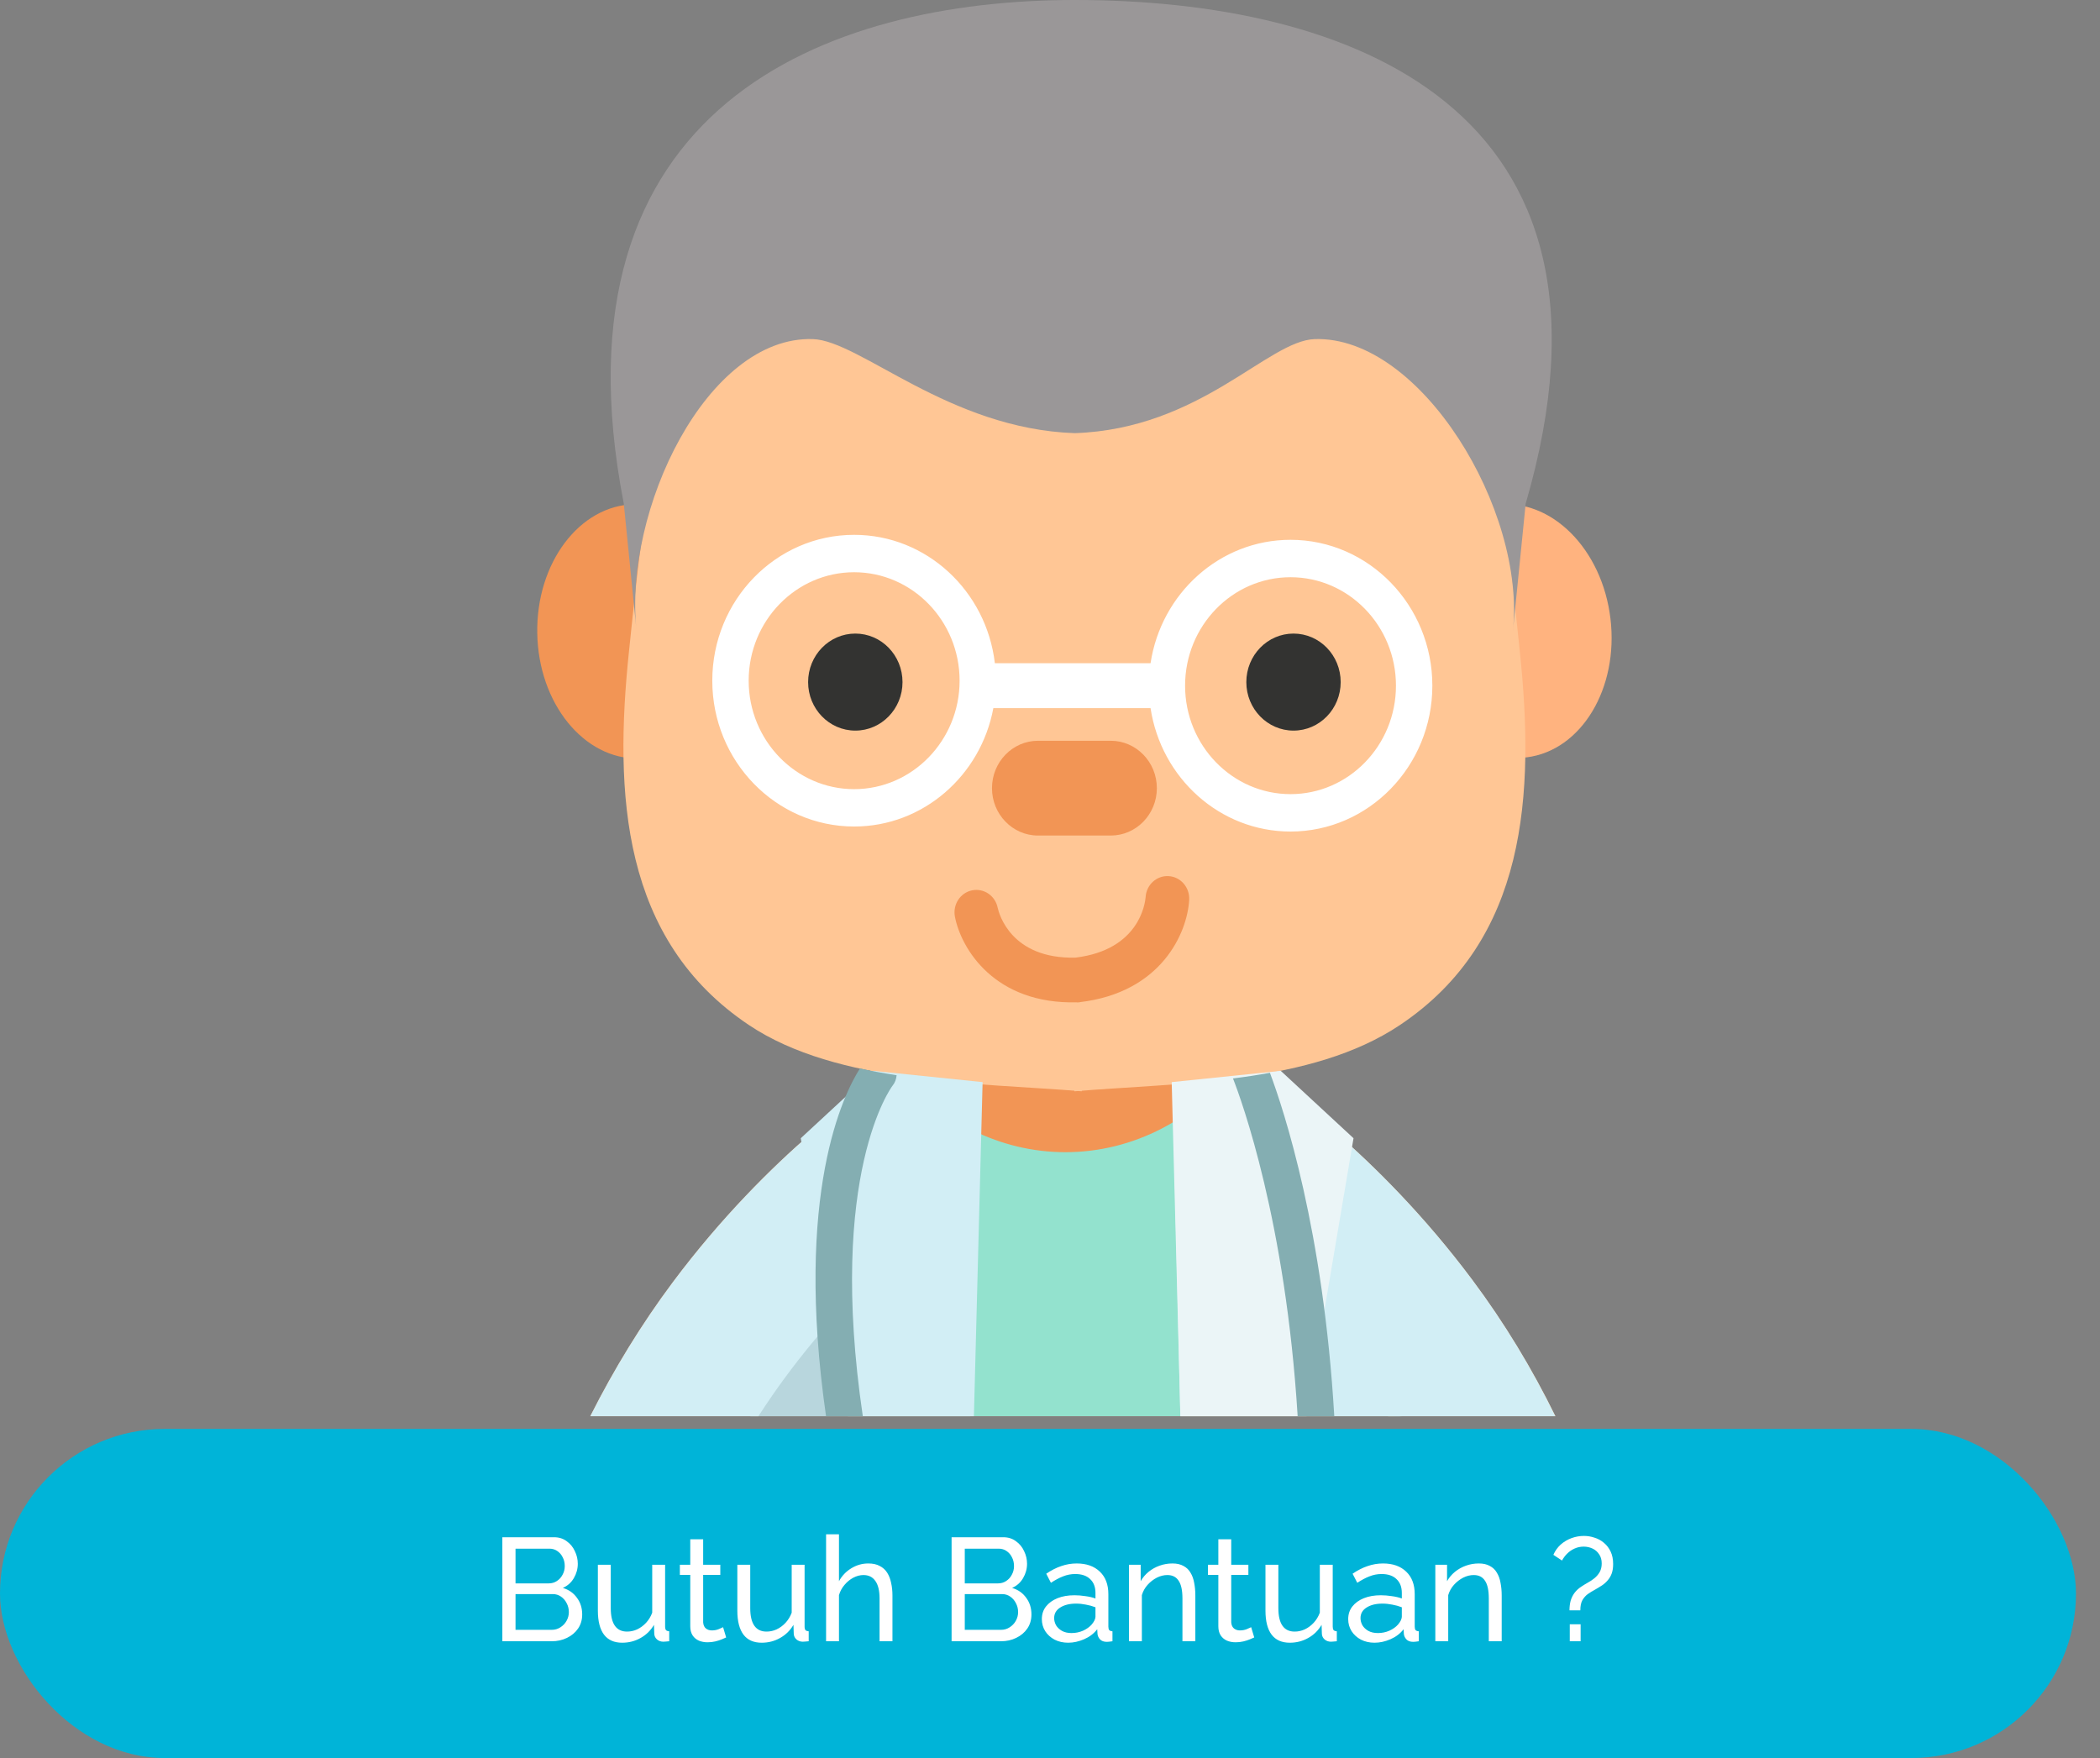 <svg width="43" height="36" viewBox="0 0 43 36" fill="none" xmlns="http://www.w3.org/2000/svg">
<rect x="0" y="0" width="43" height="36" fill="#808080" stroke="none"/>
<path d="M15.53 29C15.703 28.732 15.884 28.468 16.073 28.212C17.739 25.95 19.538 24.759 19.571 24.738C20.266 24.289 20.476 23.345 20.041 22.629C19.605 21.912 18.686 21.694 17.989 22.142C17.9 22.2 15.775 23.582 13.775 26.258C13.139 27.11 12.574 28.032 12.087 29H15.53Z" fill="#FFB37F"/>
<path d="M24.352 24.689C24.385 24.71 26.185 25.901 27.85 28.163C28.051 28.436 28.242 28.715 28.425 29H31.849C31.371 28.026 30.806 27.092 30.148 26.21C28.149 23.533 26.024 22.151 25.934 22.093C25.237 21.645 24.318 21.863 23.882 22.581C23.447 23.297 23.657 24.24 24.352 24.689Z" fill="#FFC695"/>
<path d="M28.559 29C28.203 24.868 27.315 23.576 26.553 22.721C25.818 21.896 23.314 20.651 22 21.014C20.686 20.651 18.182 21.896 17.447 22.721C16.685 23.576 15.797 24.868 15.441 29H28.559Z" fill="#F29555"/>
<path d="M28.698 29C28.37 24.698 27.326 23.588 26.553 22.721C26.305 22.443 25.856 22.118 25.32 21.822C24.496 22.895 23.224 23.594 21.816 23.594C20.473 23.594 19.253 22.957 18.428 21.966C18.004 22.221 17.654 22.488 17.447 22.721C16.674 23.588 15.695 24.698 15.359 29H28.698V29Z" fill="#93E2CE"/>
<path d="M19.871 29L20.046 21.393L18.063 21.223L15.373 29H19.871Z" fill="#B8D6DD"/>
<path d="M28.665 29L25.974 21.223L23.991 21.393L24.168 29H28.665Z" fill="#D2EEF5"/>
<path d="M15.53 29C15.703 28.732 15.884 28.468 16.073 28.212C16.805 27.218 17.562 26.431 18.184 25.86V22.038C18.118 22.068 18.052 22.101 17.989 22.142C17.9 22.2 15.775 23.582 13.776 26.258C13.14 27.11 12.574 28.032 12.087 29H15.53Z" fill="#D2EEF5"/>
<path d="M27.85 28.163C28.051 28.436 28.242 28.715 28.425 29H31.847C31.37 28.026 30.806 27.091 30.148 26.21C28.149 23.533 26.024 22.151 25.934 22.093C25.908 22.077 25.881 22.062 25.854 22.048V25.918C26.453 26.48 27.163 27.23 27.85 28.163Z" fill="#D2EEF5"/>
<path d="M32.976 12.668C33.147 14.096 32.38 15.367 31.264 15.508C30.149 15.648 29.106 14.605 28.936 13.178C28.766 11.751 29.532 10.479 30.648 10.338C31.763 10.198 32.806 11.241 32.976 12.668Z" fill="#FFB37F"/>
<path d="M15.07 12.893C15.095 14.33 14.204 15.513 13.08 15.533C11.956 15.553 11.025 14.404 11.001 12.967C10.976 11.529 11.867 10.346 12.991 10.326C14.115 10.306 15.046 11.455 15.07 12.893Z" fill="#F29555"/>
<path d="M22.15 3.293C19.902 3.4 17.57 4.038 15.895 5.214C13.428 6.946 13.173 10.555 12.88 13.331C12.572 16.261 12.729 19.245 15.333 20.989C17.148 22.206 20.018 22.17 22.15 22.347V3.293Z" fill="#FFC695"/>
<path d="M21.999 3.293C24.247 3.4 26.43 4.038 28.105 5.214C30.572 6.946 30.827 10.555 31.119 13.331C31.428 16.261 31.271 19.245 28.667 20.989C26.852 22.206 24.131 22.17 21.999 22.347V3.293H21.999Z" fill="#FFC695"/>
<path d="M17.514 14.961C18.047 14.961 18.48 14.516 18.48 13.968C18.48 13.419 18.047 12.974 17.514 12.974C16.98 12.974 16.547 13.419 16.547 13.968C16.547 14.516 16.98 14.961 17.514 14.961Z" fill="#333331"/>
<path d="M26.486 14.961C27.02 14.961 27.452 14.516 27.452 13.968C27.452 13.419 27.02 12.974 26.486 12.974C25.953 12.974 25.52 13.419 25.52 13.968C25.52 14.516 25.953 14.961 26.486 14.961Z" fill="#333331"/>
<path d="M23.688 16.14C23.688 16.675 23.265 17.11 22.744 17.11H21.255C20.734 17.11 20.312 16.675 20.312 16.14C20.312 15.604 20.734 15.169 21.255 15.169H22.744C23.265 15.169 23.688 15.604 23.688 16.14Z" fill="#F29555"/>
<path d="M23.928 17.941C23.682 17.927 23.473 18.119 23.458 18.371C23.448 18.491 23.333 19.451 22.021 19.61C20.7 19.641 20.455 18.707 20.429 18.59C20.38 18.343 20.147 18.183 19.905 18.232C19.663 18.281 19.506 18.522 19.553 18.771C19.679 19.428 20.367 20.572 22.058 20.525L22.059 20.529C22.067 20.528 22.075 20.526 22.084 20.525C22.092 20.525 22.099 20.526 22.108 20.525L22.108 20.522C23.789 20.325 24.314 19.093 24.35 18.425C24.363 18.171 24.174 17.954 23.928 17.941Z" fill="#F29555"/>
<path d="M31.24 10.313C33.623 2.144 27.57 0 22.007 0C16.943 0 11.185 2.145 12.773 10.314C12.773 10.314 13.035 12.923 13.035 12.929C12.761 10.445 14.48 6.874 16.645 6.944C17.611 6.975 19.425 8.782 22.007 8.87C22.007 8.87 22.007 8.87 22.007 8.87C22.007 8.87 22.007 8.87 22.007 8.87C22.007 8.87 22.007 8.87 22.007 8.87C22.007 8.87 22.007 8.87 22.007 8.87C24.588 8.782 25.956 6.975 26.921 6.944C29.087 6.874 31.252 10.445 30.978 12.929C30.979 12.922 31.24 10.313 31.24 10.313Z" fill="#9A9798"/>
<path d="M26.425 11.054C24.976 11.054 23.775 12.152 23.559 13.581H20.371C20.198 12.102 18.973 10.952 17.489 10.952C15.888 10.952 14.585 12.291 14.585 13.939C14.585 15.586 15.888 16.925 17.489 16.925C18.904 16.925 20.084 15.879 20.34 14.501H23.559C23.775 15.929 24.976 17.028 26.425 17.028C28.026 17.028 29.329 15.688 29.329 14.041C29.329 12.394 28.026 11.054 26.425 11.054ZM17.489 16.16C16.299 16.16 15.33 15.163 15.33 13.939C15.33 12.714 16.299 11.718 17.489 11.718C18.68 11.718 19.649 12.714 19.649 13.939C19.649 15.163 18.68 16.16 17.489 16.16ZM26.425 16.262C25.234 16.262 24.266 15.265 24.266 14.041C24.266 12.816 25.234 11.82 26.425 11.82C27.616 11.82 28.584 12.816 28.584 14.041C28.584 15.265 27.616 16.262 26.425 16.262Z" fill="white"/>
<path d="M19.942 29L20.12 22.159L17.887 21.929L16.397 23.308L17.36 29H19.942Z" fill="#D2EEF5"/>
<path d="M17.667 29C16.934 24.025 18.261 22.252 18.274 22.235C18.326 22.172 18.354 22.095 18.359 22.018C18.105 21.979 17.854 21.934 17.608 21.88C17.276 22.399 16.259 24.429 16.914 29H17.667Z" fill="#84AEB2"/>
<path d="M26.752 29L27.715 23.308L26.226 21.929L23.992 22.159L24.17 29H26.752Z" fill="#EBF5F7"/>
<path d="M27.321 29C27.099 25.202 26.297 22.753 26.003 21.968C25.754 22.014 25.501 22.052 25.247 22.084C25.424 22.536 26.325 25.009 26.571 29H27.321Z" fill="#84AEB2"/>
<rect y="29.261" width="42.508" height="6.739" rx="3.37" fill="#00B4D8"/>
<path d="M11.921 33.06C11.921 33.17 11.893 33.266 11.837 33.348C11.781 33.43 11.705 33.494 11.609 33.54C11.515 33.586 11.411 33.609 11.297 33.609H10.286V31.479H11.345C11.445 31.479 11.531 31.506 11.603 31.56C11.677 31.612 11.733 31.68 11.771 31.764C11.811 31.846 11.831 31.932 11.831 32.022C11.831 32.126 11.804 32.224 11.75 32.316C11.698 32.406 11.623 32.473 11.525 32.517C11.647 32.553 11.743 32.62 11.813 32.718C11.885 32.814 11.921 32.928 11.921 33.06ZM11.648 33.012C11.648 32.946 11.633 32.885 11.603 32.829C11.575 32.773 11.536 32.728 11.486 32.694C11.438 32.66 11.382 32.643 11.318 32.643H10.556V33.375H11.297C11.363 33.375 11.422 33.358 11.474 33.324C11.528 33.29 11.57 33.246 11.6 33.192C11.632 33.136 11.648 33.076 11.648 33.012ZM10.556 31.713V32.424H11.234C11.298 32.424 11.354 32.408 11.402 32.376C11.452 32.344 11.491 32.301 11.519 32.247C11.549 32.193 11.564 32.134 11.564 32.07C11.564 32.002 11.55 31.942 11.522 31.89C11.496 31.836 11.459 31.793 11.411 31.761C11.365 31.729 11.312 31.713 11.252 31.713H10.556ZM12.242 32.982V32.043H12.506V32.931C12.506 33.091 12.534 33.211 12.59 33.291C12.646 33.371 12.729 33.411 12.839 33.411C12.911 33.411 12.98 33.396 13.046 33.366C13.114 33.334 13.175 33.289 13.229 33.231C13.283 33.173 13.325 33.104 13.355 33.024V32.043H13.619V33.309C13.619 33.341 13.625 33.365 13.637 33.381C13.651 33.395 13.673 33.403 13.703 33.405V33.609C13.673 33.613 13.649 33.615 13.631 33.615C13.615 33.617 13.599 33.618 13.583 33.618C13.533 33.618 13.49 33.603 13.454 33.573C13.418 33.541 13.399 33.502 13.397 33.456L13.391 33.273C13.323 33.389 13.231 33.479 13.115 33.543C13.001 33.607 12.876 33.639 12.74 33.639C12.576 33.639 12.452 33.584 12.368 33.474C12.284 33.362 12.242 33.198 12.242 32.982ZM14.869 33.531C14.847 33.541 14.817 33.554 14.779 33.57C14.741 33.586 14.697 33.6 14.647 33.612C14.597 33.624 14.544 33.63 14.488 33.63C14.424 33.63 14.365 33.619 14.311 33.597C14.257 33.573 14.214 33.537 14.182 33.489C14.15 33.439 14.134 33.377 14.134 33.303V32.25H13.921V32.043H14.134V31.521H14.398V32.043H14.749V32.25H14.398V33.222C14.402 33.278 14.421 33.32 14.455 33.348C14.489 33.374 14.529 33.387 14.575 33.387C14.627 33.387 14.675 33.378 14.719 33.36C14.763 33.342 14.792 33.329 14.806 33.321L14.869 33.531ZM15.098 32.982V32.043H15.362V32.931C15.362 33.091 15.39 33.211 15.446 33.291C15.502 33.371 15.585 33.411 15.695 33.411C15.767 33.411 15.836 33.396 15.902 33.366C15.97 33.334 16.031 33.289 16.085 33.231C16.139 33.173 16.181 33.104 16.211 33.024V32.043H16.475V33.309C16.475 33.341 16.481 33.365 16.493 33.381C16.507 33.395 16.529 33.403 16.559 33.405V33.609C16.529 33.613 16.505 33.615 16.487 33.615C16.471 33.617 16.455 33.618 16.439 33.618C16.389 33.618 16.346 33.603 16.31 33.573C16.274 33.541 16.255 33.502 16.253 33.456L16.247 33.273C16.179 33.389 16.087 33.479 15.971 33.543C15.857 33.607 15.732 33.639 15.596 33.639C15.432 33.639 15.308 33.584 15.224 33.474C15.14 33.362 15.098 33.198 15.098 32.982ZM18.274 33.609H18.01V32.733C18.01 32.573 17.981 32.453 17.923 32.373C17.867 32.293 17.786 32.253 17.68 32.253C17.612 32.253 17.543 32.271 17.473 32.307C17.405 32.343 17.345 32.392 17.293 32.454C17.241 32.514 17.203 32.584 17.179 32.664V33.609H16.915V31.419H17.179V32.379C17.241 32.267 17.325 32.179 17.431 32.115C17.539 32.049 17.655 32.016 17.779 32.016C17.873 32.016 17.951 32.033 18.013 32.067C18.077 32.099 18.128 32.145 18.166 32.205C18.204 32.265 18.231 32.335 18.247 32.415C18.265 32.493 18.274 32.579 18.274 32.673V33.609ZM21.12 33.06C21.12 33.17 21.092 33.266 21.036 33.348C20.98 33.43 20.904 33.494 20.808 33.54C20.714 33.586 20.61 33.609 20.496 33.609H19.485V31.479H20.544C20.644 31.479 20.73 31.506 20.802 31.56C20.876 31.612 20.932 31.68 20.97 31.764C21.01 31.846 21.03 31.932 21.03 32.022C21.03 32.126 21.003 32.224 20.949 32.316C20.897 32.406 20.822 32.473 20.724 32.517C20.846 32.553 20.942 32.62 21.012 32.718C21.084 32.814 21.12 32.928 21.12 33.06ZM20.847 33.012C20.847 32.946 20.832 32.885 20.802 32.829C20.774 32.773 20.735 32.728 20.685 32.694C20.637 32.66 20.581 32.643 20.517 32.643H19.755V33.375H20.496C20.562 33.375 20.621 33.358 20.673 33.324C20.727 33.29 20.769 33.246 20.799 33.192C20.831 33.136 20.847 33.076 20.847 33.012ZM19.755 31.713V32.424H20.433C20.497 32.424 20.553 32.408 20.601 32.376C20.651 32.344 20.69 32.301 20.718 32.247C20.748 32.193 20.763 32.134 20.763 32.07C20.763 32.002 20.749 31.942 20.721 31.89C20.695 31.836 20.658 31.793 20.61 31.761C20.564 31.729 20.511 31.713 20.451 31.713H19.755ZM21.333 33.156C21.333 33.056 21.361 32.97 21.417 32.898C21.475 32.824 21.554 32.767 21.654 32.727C21.754 32.687 21.87 32.667 22.002 32.667C22.072 32.667 22.146 32.673 22.224 32.685C22.302 32.695 22.371 32.711 22.431 32.733V32.619C22.431 32.499 22.395 32.405 22.323 32.337C22.251 32.267 22.149 32.232 22.017 32.232C21.931 32.232 21.848 32.248 21.768 32.28C21.69 32.31 21.607 32.354 21.519 32.412L21.423 32.226C21.525 32.156 21.627 32.104 21.729 32.07C21.831 32.034 21.937 32.016 22.047 32.016C22.247 32.016 22.405 32.072 22.521 32.184C22.637 32.294 22.695 32.448 22.695 32.646V33.309C22.695 33.341 22.701 33.365 22.713 33.381C22.727 33.395 22.749 33.403 22.779 33.405V33.609C22.753 33.613 22.73 33.616 22.71 33.618C22.692 33.62 22.677 33.621 22.665 33.621C22.603 33.621 22.556 33.604 22.524 33.57C22.494 33.536 22.477 33.5 22.473 33.462L22.467 33.363C22.399 33.451 22.31 33.519 22.2 33.567C22.09 33.615 21.981 33.639 21.873 33.639C21.769 33.639 21.676 33.618 21.594 33.576C21.512 33.532 21.448 33.474 21.402 33.402C21.356 33.328 21.333 33.246 21.333 33.156ZM22.353 33.267C22.377 33.239 22.396 33.211 22.41 33.183C22.424 33.153 22.431 33.128 22.431 33.108V32.913C22.369 32.889 22.304 32.871 22.236 32.859C22.168 32.845 22.101 32.838 22.035 32.838C21.901 32.838 21.792 32.865 21.708 32.919C21.626 32.971 21.585 33.043 21.585 33.135C21.585 33.185 21.598 33.234 21.624 33.282C21.652 33.328 21.692 33.366 21.744 33.396C21.798 33.426 21.864 33.441 21.942 33.441C22.024 33.441 22.102 33.425 22.176 33.393C22.25 33.359 22.309 33.317 22.353 33.267ZM24.476 33.609H24.212V32.733C24.212 32.567 24.186 32.446 24.134 32.37C24.084 32.292 24.007 32.253 23.903 32.253C23.831 32.253 23.759 32.271 23.687 32.307C23.617 32.343 23.554 32.392 23.498 32.454C23.444 32.514 23.405 32.584 23.381 32.664V33.609H23.117V32.043H23.357V32.379C23.399 32.305 23.453 32.241 23.519 32.187C23.585 32.133 23.66 32.091 23.744 32.061C23.828 32.031 23.916 32.016 24.008 32.016C24.098 32.016 24.173 32.033 24.233 32.067C24.295 32.099 24.343 32.145 24.377 32.205C24.413 32.263 24.438 32.332 24.452 32.412C24.468 32.492 24.476 32.579 24.476 32.673V33.609ZM25.682 33.531C25.66 33.541 25.63 33.554 25.592 33.57C25.554 33.586 25.51 33.6 25.46 33.612C25.41 33.624 25.357 33.63 25.301 33.63C25.237 33.63 25.178 33.619 25.124 33.597C25.07 33.573 25.027 33.537 24.995 33.489C24.963 33.439 24.947 33.377 24.947 33.303V32.25H24.734V32.043H24.947V31.521H25.211V32.043H25.562V32.25H25.211V33.222C25.215 33.278 25.234 33.32 25.268 33.348C25.302 33.374 25.342 33.387 25.388 33.387C25.44 33.387 25.488 33.378 25.532 33.36C25.576 33.342 25.605 33.329 25.619 33.321L25.682 33.531ZM25.912 32.982V32.043H26.176V32.931C26.176 33.091 26.204 33.211 26.26 33.291C26.316 33.371 26.399 33.411 26.509 33.411C26.581 33.411 26.65 33.396 26.716 33.366C26.784 33.334 26.845 33.289 26.899 33.231C26.953 33.173 26.995 33.104 27.025 33.024V32.043H27.289V33.309C27.289 33.341 27.295 33.365 27.307 33.381C27.321 33.395 27.343 33.403 27.373 33.405V33.609C27.343 33.613 27.319 33.615 27.301 33.615C27.285 33.617 27.269 33.618 27.253 33.618C27.203 33.618 27.16 33.603 27.124 33.573C27.088 33.541 27.069 33.502 27.067 33.456L27.061 33.273C26.993 33.389 26.901 33.479 26.785 33.543C26.671 33.607 26.546 33.639 26.41 33.639C26.246 33.639 26.122 33.584 26.038 33.474C25.954 33.362 25.912 33.198 25.912 32.982ZM27.606 33.156C27.606 33.056 27.634 32.97 27.69 32.898C27.748 32.824 27.827 32.767 27.927 32.727C28.027 32.687 28.143 32.667 28.275 32.667C28.345 32.667 28.419 32.673 28.497 32.685C28.575 32.695 28.644 32.711 28.704 32.733V32.619C28.704 32.499 28.668 32.405 28.596 32.337C28.524 32.267 28.422 32.232 28.29 32.232C28.204 32.232 28.121 32.248 28.041 32.28C27.963 32.31 27.88 32.354 27.792 32.412L27.696 32.226C27.798 32.156 27.9 32.104 28.002 32.07C28.104 32.034 28.21 32.016 28.32 32.016C28.52 32.016 28.678 32.072 28.794 32.184C28.91 32.294 28.968 32.448 28.968 32.646V33.309C28.968 33.341 28.974 33.365 28.986 33.381C29 33.395 29.022 33.403 29.052 33.405V33.609C29.026 33.613 29.003 33.616 28.983 33.618C28.965 33.62 28.95 33.621 28.938 33.621C28.876 33.621 28.829 33.604 28.797 33.57C28.767 33.536 28.75 33.5 28.746 33.462L28.74 33.363C28.672 33.451 28.583 33.519 28.473 33.567C28.363 33.615 28.254 33.639 28.146 33.639C28.042 33.639 27.949 33.618 27.867 33.576C27.785 33.532 27.721 33.474 27.675 33.402C27.629 33.328 27.606 33.246 27.606 33.156ZM28.626 33.267C28.65 33.239 28.669 33.211 28.683 33.183C28.697 33.153 28.704 33.128 28.704 33.108V32.913C28.642 32.889 28.577 32.871 28.509 32.859C28.441 32.845 28.374 32.838 28.308 32.838C28.174 32.838 28.065 32.865 27.981 32.919C27.899 32.971 27.858 33.043 27.858 33.135C27.858 33.185 27.871 33.234 27.897 33.282C27.925 33.328 27.965 33.366 28.017 33.396C28.071 33.426 28.137 33.441 28.215 33.441C28.297 33.441 28.375 33.425 28.449 33.393C28.523 33.359 28.582 33.317 28.626 33.267ZM30.749 33.609H30.485V32.733C30.485 32.567 30.459 32.446 30.407 32.37C30.357 32.292 30.28 32.253 30.176 32.253C30.104 32.253 30.032 32.271 29.96 32.307C29.89 32.343 29.827 32.392 29.771 32.454C29.717 32.514 29.678 32.584 29.654 32.664V33.609H29.39V32.043H29.63V32.379C29.672 32.305 29.726 32.241 29.792 32.187C29.858 32.133 29.933 32.091 30.017 32.061C30.101 32.031 30.189 32.016 30.281 32.016C30.371 32.016 30.446 32.033 30.506 32.067C30.568 32.099 30.616 32.145 30.65 32.205C30.686 32.263 30.711 32.332 30.725 32.412C30.741 32.492 30.749 32.579 30.749 32.673V33.609ZM32.137 32.976C32.137 32.904 32.145 32.838 32.161 32.778C32.179 32.718 32.206 32.664 32.242 32.616C32.28 32.566 32.329 32.522 32.389 32.484C32.425 32.46 32.466 32.435 32.512 32.409C32.56 32.383 32.605 32.353 32.647 32.319C32.691 32.283 32.727 32.241 32.755 32.193C32.783 32.143 32.797 32.084 32.797 32.016C32.797 31.94 32.779 31.877 32.743 31.827C32.709 31.775 32.664 31.736 32.608 31.71C32.552 31.684 32.492 31.671 32.428 31.671C32.362 31.671 32.3 31.684 32.242 31.71C32.184 31.736 32.133 31.771 32.089 31.815C32.047 31.857 32.012 31.904 31.984 31.956L31.807 31.839C31.843 31.757 31.893 31.687 31.957 31.629C32.023 31.571 32.097 31.527 32.179 31.497C32.261 31.467 32.346 31.452 32.434 31.452C32.508 31.452 32.58 31.464 32.65 31.488C32.722 31.51 32.786 31.545 32.842 31.593C32.9 31.641 32.946 31.701 32.98 31.773C33.014 31.845 33.031 31.93 33.031 32.028C33.031 32.104 33.021 32.169 33.001 32.223C32.981 32.277 32.953 32.324 32.917 32.364C32.883 32.404 32.843 32.439 32.797 32.469C32.751 32.499 32.703 32.528 32.653 32.556C32.605 32.582 32.558 32.611 32.512 32.643C32.468 32.675 32.431 32.717 32.401 32.769C32.373 32.819 32.359 32.888 32.359 32.976H32.137ZM32.143 33.609V33.261H32.365V33.609H32.143Z" fill="white"/>
</svg>

